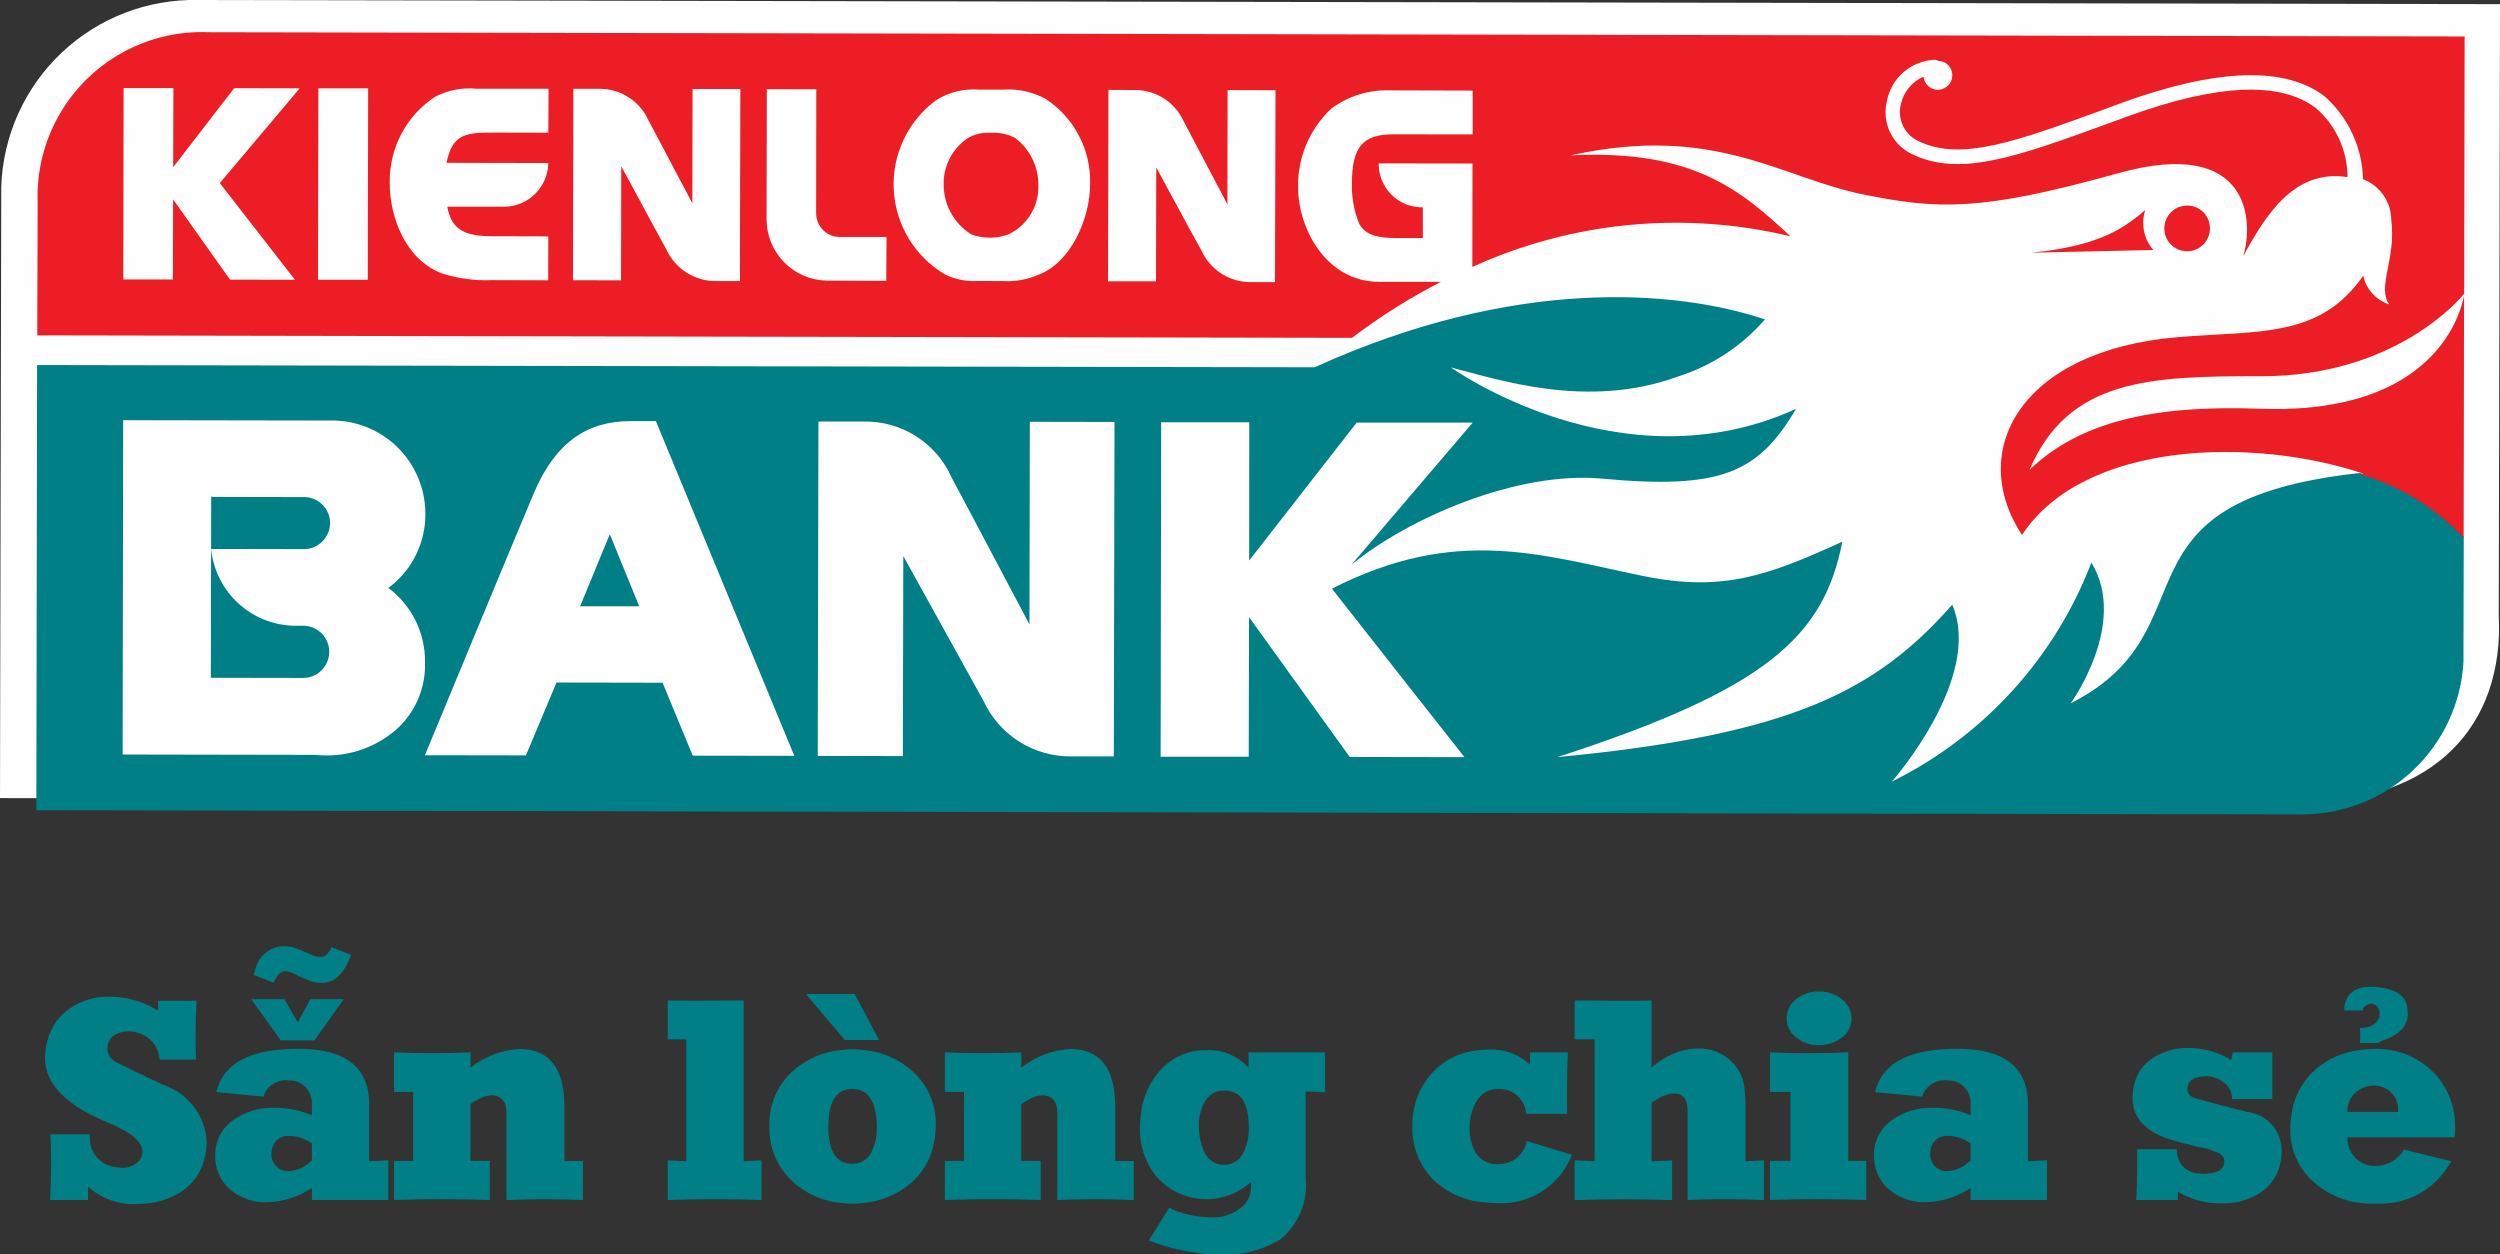 <svg xmlns="http://www.w3.org/2000/svg" xmlns:xlink="http://www.w3.org/1999/xlink" width="111.617" height="56" viewBox="0 0 111.617 56">
  <rect x="0" y="0" width="111.617" height="56" fill="#333333" stroke="none"/>
  <defs>
    <clipPath id="clip-path">
      <path id="Path_1" data-name="Path 1" d="M7.2,48.431v-.446h1.72c-.049.917-.06,1.789-.026,2.622H7.265a.926.926,0,0,0-.023-.185,1.28,1.28,0,0,0-.606-.864,1.537,1.537,0,0,0-.768-.212,1.134,1.134,0,0,0-.531.123.692.692,0,0,0-.4.632.683.683,0,0,0,.247.53,1.032,1.032,0,0,0,.172.111l.1.05.323.15.086.049.4.2.063.023,1.124.531a2.831,2.831,0,0,1,1.919,2.535,3.178,3.178,0,0,1-.112.8,2.42,2.42,0,0,1-.966,1.387A3.428,3.428,0,0,1,6.4,57.05a3.027,3.027,0,0,1-2.324-.767v.594H2.38q.063-1.2.039-2.177c0-.163-.01-.416-.026-.754H4.15v.223a1.3,1.3,0,0,0,1.224,1.247,1.12,1.12,0,0,0,.247.026.975.975,0,0,0,.607-.205.625.625,0,0,0,.273-.525c0-.314-.271-.626-.807-.941-.038-.016-.093-.041-.159-.073l-.175-.1-.789-.347L4.3,53.115c-.058-.023-.141-.065-.248-.122q-1.9-1.039-1.9-2.449a3.215,3.215,0,0,1,.125-.839,2.388,2.388,0,0,1,.976-1.373A3.031,3.031,0,0,1,5.04,47.8a3.974,3.974,0,0,1,.927.112,3.74,3.74,0,0,1,1.237.52" transform="translate(-2.146 -47.799)" fill="#007f86" clip-rule="evenodd"/>
    </clipPath>
    <clipPath id="clip-path-2">
      <rect id="Rectangle_127" data-name="Rectangle 127" width="298.665" height="613.196" fill="#007f86"/>
    </clipPath>
    <clipPath id="clip-path-3">
      <path id="Path_2" data-name="Path 2" d="M14.611,52.931v-.481a1.07,1.07,0,0,0-.279-.768.961.961,0,0,0-.735-.3,1.042,1.042,0,0,0-1.15.719l-2.1-.2q.4-1.694,2.868-1.9c.288-.026.557-.036.8-.036q3.154,0,3.154,2.486v2.535l.854-.038v1.769H14.611v-.532l-.211.12a3.639,3.639,0,0,1-1.817.511,2.381,2.381,0,0,1-1.609-.554,1.942,1.942,0,0,1-.679-1.53,1.869,1.869,0,0,1,.827-1.6,3.012,3.012,0,0,1,1.794-.531A4.29,4.29,0,0,1,14.611,52.931ZM11.9,47.75h1.487l.594,1.038.567-1.038h1.487l-1.312,1.841h-1.5Zm.113-1.082c.018-.067.041-.158.075-.275a1.335,1.335,0,0,1,1.263-1.005,1.7,1.7,0,0,1,.666.135l.556.237A1.149,1.149,0,0,0,15,45.87c.164,0,.315-.118.455-.358a.313.313,0,0,0,.026-.087l.877.346c-.3.833-.735,1.252-1.285,1.252a1.464,1.464,0,0,1-.708-.158l-.323-.135L13.79,46.6a.835.835,0,0,0-.38-.1c-.182,0-.355.172-.518.52C12.76,46.952,12.468,46.838,12.013,46.669Zm2.6,7.52c-.027-.016-.065-.04-.123-.073a1.688,1.688,0,0,0-.841-.256.729.729,0,0,0-.83.654.782.782,0,0,0,.156.651.73.73,0,0,0,.6.265,1.521,1.521,0,0,0,.989-.444.474.474,0,0,0,.049-.038Z" transform="translate(-10.295 -45.388)" fill="#007f86" clip-rule="evenodd"/>
    </clipPath>
    <clipPath id="clip-path-5">
      <path id="Path_3" data-name="Path 3" d="M18.892,57.043V55.3h.854V52.22h-.854V50.453q.851.035,1.7.036c.567,0,1.141-.013,1.715-.036v.679a3.864,3.864,0,0,1,2.181-.83q2.012,0,2.012,2.6v2.4h.827v1.744c-.575-.024-1.147-.038-1.715-.038s-1.133.014-1.7.038v-3.66a1.959,1.959,0,0,0-.06-.631.609.609,0,0,0-.6-.385,1.174,1.174,0,0,0-.469.113.538.538,0,0,0-.125.06l-.109.062-.125.074-.073.049-.049.037V55.3h.864v1.744c-.7-.024-1.414-.038-2.132-.038s-1.434.014-2.148.038" transform="translate(-18.892 -50.302)" fill="#007f86" clip-rule="evenodd"/>
    </clipPath>
    <clipPath id="clip-path-7">
      <path id="Path_4" data-name="Path 4" d="M32.01,56.889V55.12l.828.038V49.717H32.01V47.985c.62.008,1.484.008,2.6,0H35.4v7.174l.8-.038v1.769c-.69-.024-1.372-.038-2.046-.038-.69,0-1.406.014-2.145.038" transform="translate(-32.01 -47.985)" fill="#007f86" clip-rule="evenodd"/>
    </clipPath>
    <clipPath id="clip-path-9">
      <path id="Path_5" data-name="Path 5" d="M36.885,53.6a3.2,3.2,0,0,1,.867-2.319,3.783,3.783,0,0,1,2.261-1.1,3.986,3.986,0,0,1,1.164,0,3.768,3.768,0,0,1,2.238,1.073,3.121,3.121,0,0,1,.9,2.285,3.992,3.992,0,0,1-.1.862,3.09,3.09,0,0,1-1.087,1.778,3.893,3.893,0,0,1-1.945.813,3.986,3.986,0,0,1-1.173,0A3.672,3.672,0,0,1,37.775,55.9,3.23,3.23,0,0,1,36.885,53.6Zm1.631-5.929h2.177l1.09,2.054H40.251Zm1,5.924q0,1.658,1.075,1.657a.922.922,0,0,0,.866-.556,2.327,2.327,0,0,0,.224-1.077c0-.147,0-.267-.013-.357-.083-.9-.44-1.349-1.077-1.349Q39.52,51.909,39.519,53.591Z" transform="translate(-36.885 -47.667)" fill="#007f86" clip-rule="evenodd"/>
    </clipPath>
    <clipPath id="clip-path-11">
      <path id="Path_6" data-name="Path 6" d="M45.3,57.043V55.3h.854V52.22H45.3V50.453c.568.023,1.132.036,1.7.036s1.141-.013,1.713-.036v.679a3.874,3.874,0,0,1,2.184-.83q2.01,0,2.009,2.6v2.4h.828v1.744c-.573-.024-1.145-.038-1.713-.038s-1.132.014-1.7.038v-3.66a1.9,1.9,0,0,0-.063-.631.6.6,0,0,0-.594-.385,1.174,1.174,0,0,0-.469.113.558.558,0,0,0-.125.06l-.111.062-.123.074-.073.049-.052.037V55.3h.867v1.744c-.7-.024-1.413-.038-2.134-.038s-1.435.014-2.146.038" transform="translate(-45.298 -50.302)" fill="#007f86" clip-rule="evenodd"/>
    </clipPath>
    <clipPath id="clip-path-13">
      <path id="Path_7" data-name="Path 7" d="M59.5,51.149v-.693c.5.007,1.088.007,1.752,0h1.663v1.78l-.864-.035v3.893a3.126,3.126,0,0,1-1.112,2.7,4.732,4.732,0,0,1-2.919.679,8.815,8.815,0,0,1-2.97-.618l.905-1.459a4.226,4.226,0,0,0,1.705.419,2,2,0,0,0,1.6-.506,1.172,1.172,0,0,0,.346-.777v-.287a2.967,2.967,0,0,1-4.255-.284,3.324,3.324,0,0,1-.7-2.165,4.694,4.694,0,0,1,.05-.642,3.406,3.406,0,0,1,.923-1.966,2.653,2.653,0,0,1,1.963-.828,2.385,2.385,0,0,1,1.921.791m-2.222,2.644a2.5,2.5,0,0,0,.234,1.089.934.934,0,0,0,.864.594.95.95,0,0,0,.916-.606,2.435,2.435,0,0,0,.208-1.15c-.015-1.038-.38-1.56-1.1-1.56a.956.956,0,0,0-.89.547,2.09,2.09,0,0,0-.234,1.085" transform="translate(-54.64 -50.358)" fill="#007f86" clip-rule="evenodd"/>
    </clipPath>
    <clipPath id="clip-path-15">
      <path id="Path_8" data-name="Path 8" d="M72.959,51v-.544h1.695q-.036.717-.037,1.471V53.2H72.8c-.011-.049-.021-.116-.037-.2a1.2,1.2,0,0,0-1.2-.914,1.093,1.093,0,0,0-1,.579,2.226,2.226,0,0,0-.294,1.183,1.975,1.975,0,0,0,.281,1.1,1.089,1.089,0,0,0,.965.5,1.539,1.539,0,0,0,.311-.035,1.228,1.228,0,0,0,.988-1l2.028.617c-.016.041-.063.137-.136.287a3.356,3.356,0,0,1-3.237,1.867,5.472,5.472,0,0,1-.583-.037A3.647,3.647,0,0,1,68.6,56.092a3.229,3.229,0,0,1-.887-2.288,3.437,3.437,0,0,1,.773-2.311,3.167,3.167,0,0,1,2.119-1.127,4.258,4.258,0,0,1,.495-.037A2.506,2.506,0,0,1,72.959,51" transform="translate(-67.717 -50.33)" fill="#007f86" clip-rule="evenodd"/>
    </clipPath>
    <clipPath id="clip-path-17">
      <path id="Path_9" data-name="Path 9" d="M75.491,56.889V55.12l.893.038V49.717h-.893V47.985h.9q1.312.027,2.535,0v2.992a2.794,2.794,0,0,1,.487-.358,1.994,1.994,0,0,1,.371-.21,2.93,2.93,0,0,1,1.222-.285,2.094,2.094,0,0,1,1.374.476,1.939,1.939,0,0,1,.69,1.261,7.767,7.767,0,0,1,.049,1.029v2.269l.828-.038v1.769c-.554-.024-1.117-.038-1.689-.038s-1.145.014-1.723.038V52.9c0-.511-.2-.767-.607-.767a1.249,1.249,0,0,0-.492.125.277.277,0,0,0-.1.035l-.1.063-.146.088-.115.075-.049.036v2.609l.917-.038v1.769c-.718-.024-1.439-.038-2.165-.038s-1.455.014-2.19.038" transform="translate(-75.491 -47.985)" fill="#007f86" clip-rule="evenodd"/>
    </clipPath>
    <clipPath id="clip-path-19">
      <path id="Path_10" data-name="Path 10" d="M84.848,56.86V55.115h.913V52.036h-.913V50.27q1.1.049,1.866.036c.765-.007,1.309-.021,1.632-.036v4.846h.8V56.86c-.713-.024-1.434-.038-2.158-.038s-1.439.014-2.144.038m.751-8.112a1.067,1.067,0,0,1,.471-.891,1.605,1.605,0,0,1,.976-.308,1.565,1.565,0,0,1,.976.321,1.082,1.082,0,0,1,.471.891,1.028,1.028,0,0,1-.482.879,1.619,1.619,0,0,1-.989.308,1.5,1.5,0,0,1-.966-.323,1.037,1.037,0,0,1-.458-.877" transform="translate(-84.848 -47.548)" fill="#007f86" clip-rule="evenodd"/>
    </clipPath>
    <clipPath id="clip-path-21">
      <path id="Path_11" data-name="Path 11" d="M94.158,53.258v-.481a1.078,1.078,0,0,0-.279-.768.961.961,0,0,0-.735-.3,1.043,1.043,0,0,0-1.151.719l-2.1-.2q.395-1.694,2.868-1.9c.289-.026.557-.036.8-.036q3.154,0,3.155,2.486v2.535l.851-.038v1.769H94.158v-.532l-.211.12a3.647,3.647,0,0,1-1.817.511,2.424,2.424,0,0,1-1.421-.421,1.872,1.872,0,0,1-.818-1.206,2.313,2.313,0,0,1-.049-.445,1.879,1.879,0,0,1,.828-1.614,2.971,2.971,0,0,1,1.793-.531A4.3,4.3,0,0,1,94.158,53.258Zm0,1.257c-.023-.016-.065-.04-.122-.073a1.705,1.705,0,0,0-.844-.256.728.728,0,0,0-.828.654.8.8,0,0,0,.154.651.738.738,0,0,0,.6.265,1.521,1.521,0,0,0,.989-.444.225.225,0,0,0,.049-.038Z" transform="translate(-89.842 -50.291)" fill="#007f86" clip-rule="evenodd"/>
    </clipPath>
    <clipPath id="clip-path-23">
      <path id="Path_12" data-name="Path 12" d="M106.663,50.794l.066-.344h1.77v2.088h-1.8a.887.887,0,0,0-.4-.765,1.229,1.229,0,0,0-.9-.247c-.461.034-.69.216-.69.543a.411.411,0,0,0,.307.41l.172.06.112.025.226.063.208.06.693.175.4.111.544.135a1.739,1.739,0,0,1,1.543,1.769,2.427,2.427,0,0,1-.086.632,2.057,2.057,0,0,1-.975,1.272,2.986,2.986,0,0,1-1.586.409,3.614,3.614,0,0,1-1.988-.52v.371h-1.854c.021-.387.036-.788.036-1.2V54.777h1.781a1,1,0,0,0,1,1.077,1.682,1.682,0,0,0,.707-.05.5.5,0,0,0,.406-.483.4.4,0,0,0-.247-.373l-.442-.174-.236-.061-.3-.053-.416-.117-.151-.024-.406-.112c-1.263-.348-1.9-.984-1.9-1.918a2.8,2.8,0,0,1,.073-.6,1.893,1.893,0,0,1,.912-1.237,2.891,2.891,0,0,1,1.53-.4,3.655,3.655,0,0,1,1.895.543" transform="translate(-102.254 -50.251)" fill="#007f86" clip-rule="evenodd"/>
    </clipPath>
    <clipPath id="clip-path-25">
      <path id="Path_13" data-name="Path 13" d="M117.138,54.049h-4.783a1.244,1.244,0,0,0,.354.917,1.21,1.21,0,0,0,.908.357,1.455,1.455,0,0,0,1.262-.728l2.114.52c-.016.033-.065.109-.148.233A3.53,3.53,0,0,1,113.6,57a3.8,3.8,0,0,1-2.928-1.123,3.071,3.071,0,0,1-.867-2.216,4.3,4.3,0,0,1,.083-.815,3.238,3.238,0,0,1,1.029-1.818,3.646,3.646,0,0,1,1.915-.866,4.362,4.362,0,0,1,.745-.063A3.57,3.57,0,0,1,116.04,51a3.352,3.352,0,0,1,1.114,2.347A3.825,3.825,0,0,1,117.138,54.049Zm-4.919-5.663v-.112c.057-.632.46-.95,1.21-.95a2.9,2.9,0,0,1,.495.049c.669.116,1.038.405,1.1.865a2.111,2.111,0,0,1,.026.311c0,.536-.394.935-1.177,1.2-.115.057-.159.087-.135.087h-.817l-.011-.049.024-.186-.013-.3-.011-.148a.559.559,0,0,0,.175,0,.77.77,0,0,0,.7-.483.612.612,0,0,0,0-.209.411.411,0,0,0-.346-.385.4.4,0,0,0-.239.079c-.1.063-.157.117-.157.166v.063Zm.135,4.527h2.264V52.74a1.044,1.044,0,0,0-.854-.978,1.1,1.1,0,0,0-.755.1A1.087,1.087,0,0,0,112.355,52.912Z" transform="translate(-109.809 -47.323)" fill="#007f86" clip-rule="evenodd"/>
    </clipPath>
    <clipPath id="clip-path-27">
      <path id="Path_14" data-name="Path 14" d="M8.875,0,111.617.185l-.056,27.283c.251,4.919-2.892,8.353-8.824,8.345L0,35.632.056,8.342A8.622,8.622,0,0,1,8.875,0" transform="translate(0 0)" fill="none" clip-rule="evenodd"/>
    </clipPath>
    <clipPath id="clip-path-28">
      <rect id="Rectangle_153" data-name="Rectangle 153" width="298.054" height="580.95" fill="none"/>
    </clipPath>
    <clipPath id="clip-path-29">
      <path id="Path_15" data-name="Path 15" d="M105.474,22.115C93.9,23.379,99.1,29.094,92.563,32.4c0,0,2.592-3.558.927-6.285a18.162,18.162,0,0,1-8.912,9.78s4.1-4.639,2.7-7.9C83.9,31.814,80.174,33.8,69.645,34.8c9.319-3.022,11.9-5.372,12.724-9.617-3.3,1.5-5.314,2.264-8.9,1.529-4.516-.925-8.334-2.265-13.886.568.492.638,5.918,7.522,5.918,7.522l-5.124-.009-4.495-6.242-.015,6.232H51.934l.024-14.932,3.467,0,.468,0-.006,6.171,4.8-6.157,4.175,0h1.006l-5.415,6.348c2.491-2.054,7.365-4.2,11.189-3.847,5.339.5,6.986-.273,8.661-3.116C72.47,22.835,64.89,17.4,64.89,17.4c2.064.52,6.065,1.9,10.142.407a8.542,8.542,0,0,0,3.882-2.55c-4.018-1.34-11.205-1.894-20.062,2.12l-.034.018-57.046-.1L1.739,37.171l101.186.188a7.218,7.218,0,0,0,7.177-6.8l.012-5.6A10.368,10.368,0,0,0,105.474,22.115ZM14.21,34.7l-8.619-.016.024-14.927,9.211.016A4.161,4.161,0,0,1,19.107,23.9a4.067,4.067,0,0,1-1.652,3.346,4.072,4.072,0,0,1,1.636,3.3,3.862,3.862,0,0,1-1.3,3.04A4.733,4.733,0,0,1,14.21,34.7Zm16.835.036s-1.151-2.779-1.347-3.257l-4.735-.009c-.2.48-1.366,3.253-1.366,3.253l-4.51-.007S23.309,24.511,23.956,23c.957-2.245,2.367-3.2,4.287-3.2H29.4L35.58,34.743Zm18.8.033-1.853,0a4.271,4.271,0,0,1-3.969-2.485c-1.122-2.023-2.921-5.275-3.577-6.462l-.02,8.931-3.8-.007.03-14.928,2.006,0a4.2,4.2,0,0,1,3.941,2.5c1.133,2.113,2.77,5.244,3.476,6.558l.015-9.047,3.781.007Z" transform="translate(-1.739 -14.263)" fill="none" clip-rule="evenodd"/>
    </clipPath>
    <clipPath id="clip-path-30">
      <rect id="Rectangle_155" data-name="Rectangle 155" width="298.036" height="613.196" fill="none"/>
    </clipPath>
    <clipPath id="clip-path-31">
      <path id="Path_16" data-name="Path 16" d="M27.809,28.828l2.637,0c-.3-.728-.87-2.137-1.312-3.217-.443,1.082-1.021,2.485-1.324,3.214" transform="translate(-27.809 -25.614)" fill="none" clip-rule="evenodd"/>
    </clipPath>
    <clipPath id="clip-path-32">
      <rect id="Rectangle_157" data-name="Rectangle 157" width="298.665" height="613.196" fill="none"/>
    </clipPath>
    <clipPath id="clip-path-33">
      <path id="Path_17" data-name="Path 17" d="M15.411,25.025a1.165,1.165,0,0,0-1.121-1.192l-4.137-.008,0-.015-.05,0-.017,8.049V31.9l4.156.007a1.165,1.165,0,1,0-.069-2.33h-.407A3.8,3.8,0,0,1,10.1,26.15l4.169.007a1.171,1.171,0,0,0,1.139-1.132" transform="translate(-10.091 -23.808)" fill="none" clip-rule="evenodd"/>
    </clipPath>
    <clipPath id="clip-path-35">
      <path id="Path_18" data-name="Path 18" d="M48.429,6.585a2.057,2.057,0,0,0-1.082-.231h-.022a1.786,1.786,0,0,0-1,.231,2.428,2.428,0,0,0-1.087,2.074,2.635,2.635,0,0,0,1.224,2.226,2.408,2.408,0,0,0,.828.15.437.437,0,0,0,.1,0,2.39,2.39,0,0,0,.735-.146A2.332,2.332,0,0,0,49.465,8.7a2.621,2.621,0,0,0-1.036-2.116" transform="translate(-45.236 -6.354)" fill="none" clip-rule="evenodd"/>
    </clipPath>
    <clipPath id="clip-path-37">
      <path id="Path_19" data-name="Path 19" d="M101.063,16.9c6.092.012,9-3.588,9.073-3.682l.021-11.487L9.441,1.542A7.339,7.339,0,0,0,1.8,9.137v0l-.017,5.939,58.7.11a26.4,26.4,0,0,1,3.968-2.5l-2.773,0c-2.329-.007-3.61-2.354-3.605-4.254a4.684,4.684,0,0,1,1.485-3.48,4.1,4.1,0,0,1,2.565-.815l3.746.01V6.105L62.323,6.1c-1.36,0-1.843.567-1.845,2.187a4.413,4.413,0,0,0,.333,1.819c.293.544.954.615,1.557.622h1.276l0-1.367a1.94,1.94,0,0,1-1.971-1.964l4.188.007-.007,4.617a21.914,21.914,0,0,1,14.2-1.369c-2.211-2.05-4.322-3.885-9.805-3.612,6.42-1.428,9.4,1.012,13.066,1.746,3.27.655,5.172.786,11.378-.951,5.947-1.662,6.053,2.211,5.575,3.715.989-1.818,2.273-3.916,4.659-3.539a4.077,4.077,0,0,0-1.4-3.073c-1.573-1.214-4.393-1.1-8.4.356l-1.021.374C90.246,7.07,87.691,8,85.578,7.028a2.069,2.069,0,0,1-1.22-2.386A2.269,2.269,0,0,1,86.5,2.77a.333.333,0,0,1,.162.05.638.638,0,0,1,.622.613.656.656,0,0,1-.622.681A.647.647,0,0,1,86,3.525a1.757,1.757,0,0,0-1.017,1.251,1.431,1.431,0,0,0,.86,1.659C87.719,7.3,90.175,6.4,93.89,5.05l1.021-.379c4.227-1.52,7.259-1.614,9.011-.254a5.127,5.127,0,0,1,1.7,3.688,1.957,1.957,0,0,1,1.26,1.828c.224,1.746-.647,2.986-.093,3.761a1.735,1.735,0,0,1-1.159-1.282c-1.943,2.807-4.659,2.441-8.291,2.746-7.039.594-9.409,5.1-6.942,8.827,2.763-4.2,10.318-4.389,15.245-2.733-.061.006-.106.016-.169.021a10.341,10.341,0,0,1,4.64,2.841l.018-10.822c-.116.668-1.216,5.341-9.071,5.06-4.888-.179-8.1.6-10.33,2.728C92.464,17.032,96.049,16.892,101.063,16.9ZM13.289,12.594l-2.9-.006L7.849,9.007l-.01,3.573H5.622l.016-8.546,2.223,0-.01,3.533,2.722-3.527,2.927.006S10.189,7.974,9.934,8.278C10.176,8.591,13.289,12.594,13.289,12.594Zm3.251,0-2.224,0,.017-8.547,2.223,0ZM24.6,6.029l-2.526-.006c-1.205,0-1.763.1-2.019,1.349l4.544.01A1.983,1.983,0,0,1,22.69,9.333l-2.6,0c.195,1.071.823,1.317,2.054,1.317l2.456.007-.007,1.961-2.525-.007a6.465,6.465,0,0,1-2.194-.292c-1.615-.588-2.358-2.476-2.355-4.053a4.5,4.5,0,0,1,2.016-3.838,3.326,3.326,0,0,1,1.876-.362l3.2,0Zm8.555,6.624H32.116a2.414,2.414,0,0,1-2.243-1.408c-.632-1.138-1.638-3.043-2.017-3.714l-.008,5.089L25.7,12.615l.017-8.548h1.133a2.393,2.393,0,0,1,2.223,1.41c.635,1.2,1.563,2.962,1.957,3.7l.009-5.1,2.134,0Zm6.533-.009L37,12.633a2.741,2.741,0,0,1-2.656-2.72l.011-5.829,2.209.006-.007,5.517a1.058,1.058,0,0,0,1.14,1.073H39.7Zm6.81-.282a3.412,3.412,0,0,1-1.59.291l-1.122-.006a2.9,2.9,0,0,1-1.476-.291,4.672,4.672,0,0,1-.409-7.772,3.124,3.124,0,0,1,1.9-.482h1.123a3.458,3.458,0,0,1,1.9.429,4.4,4.4,0,0,1,1.966,3.774C48.792,9.887,47.916,11.825,46.5,12.362Zm10.546.338L56,12.7a2.406,2.406,0,0,1-2.237-1.406c-.638-1.14-1.649-3.044-2.021-3.716l-.01,5.086H49.588l.02-8.548,1.13.006A2.377,2.377,0,0,1,52.97,5.525c.634,1.195,1.558,2.959,1.948,3.7l.01-5.1,2.139.006Z" transform="translate(-1.782 -1.542)" fill="none" clip-rule="evenodd"/>
    </clipPath>
    <clipPath id="clip-path-39">
      <path id="Path_20" data-name="Path 20" d="M97.42,11.973l5.442-.123a1.8,1.8,0,0,1-.44-1.029,1.836,1.836,0,0,1,.077-.749c-.8.665-1.851,1.593-5.079,1.9" transform="translate(-97.42 -10.072)" fill="none" clip-rule="evenodd"/>
    </clipPath>
    <clipPath id="clip-path-41">
      <path id="Path_21" data-name="Path 21" d="M105.812,10.5a1.008,1.008,0,0,0-1.1-.917,1.019,1.019,0,1,0,1.1.917" transform="translate(-103.8 -9.574)" fill="none" clip-rule="evenodd"/>
    </clipPath>
  </defs>
  <g id="Group_6839" data-name="Group 6839" transform="translate(-247 -5651)">
    <g id="Group_1630" data-name="Group 1630" transform="translate(247 5651)">
      <g id="Group_1475" data-name="Group 1475" transform="translate(2.003 44.497)">
        <g id="Group_1474" data-name="Group 1474" clip-path="url(#clip-path)">
          <g id="Group_1473" data-name="Group 1473" transform="translate(-95.336 -89.412)">
            <g id="Group_1472" data-name="Group 1472" clip-path="url(#clip-path-2)">
              <rect id="Rectangle_126" data-name="Rectangle 126" width="16.556" height="18.587" transform="translate(90.669 84.745)" fill="#007f86"/>
            </g>
          </g>
        </g>
      </g>
      <g id="Group_1479" data-name="Group 1479" transform="translate(9.609 42.247)">
        <g id="Group_1478" data-name="Group 1478" clip-path="url(#clip-path-3)">
          <g id="Group_1477" data-name="Group 1477" transform="translate(-102.941 -87.162)">
            <g id="Group_1476" data-name="Group 1476" clip-path="url(#clip-path-2)">
              <rect id="Rectangle_128" data-name="Rectangle 128" width="17.064" height="20.76" transform="translate(98.275 82.495)" fill="#007f86"/>
            </g>
          </g>
        </g>
      </g>
      <g id="Group_1483" data-name="Group 1483" transform="translate(17.593 46.834)">
        <g id="Group_1482" data-name="Group 1482" clip-path="url(#clip-path-5)">
          <g id="Group_1481" data-name="Group 1481" transform="translate(-110.965 -91.748)">
            <g id="Group_1480" data-name="Group 1480" clip-path="url(#clip-path-2)">
              <rect id="Rectangle_130" data-name="Rectangle 130" width="17.769" height="16.075" transform="translate(106.299 87.081)" fill="#007f86"/>
            </g>
          </g>
        </g>
      </g>
      <g id="Group_1487" data-name="Group 1487" transform="translate(29.812 44.671)">
        <g id="Group_1486" data-name="Group 1486" clip-path="url(#clip-path-7)">
          <g id="Group_1485" data-name="Group 1485" transform="translate(-123.209 -89.585)">
            <g id="Group_1484" data-name="Group 1484" clip-path="url(#clip-path-2)">
              <rect id="Rectangle_132" data-name="Rectangle 132" width="13.524" height="18.238" transform="translate(118.542 84.918)" fill="#007f86"/>
            </g>
          </g>
        </g>
      </g>
      <g id="Group_1491" data-name="Group 1491" transform="translate(34.35 44.374)">
        <g id="Group_1490" data-name="Group 1490" clip-path="url(#clip-path-9)">
          <g id="Group_1489" data-name="Group 1489" transform="translate(-127.758 -89.289)">
            <g id="Group_1488" data-name="Group 1488" clip-path="url(#clip-path-2)">
              <rect id="Rectangle_134" data-name="Rectangle 134" width="16.764" height="18.7" transform="translate(123.092 84.622)" fill="#007f86"/>
            </g>
          </g>
        </g>
      </g>
      <g id="Group_1495" data-name="Group 1495" transform="translate(42.184 46.834)">
        <g id="Group_1494" data-name="Group 1494" clip-path="url(#clip-path-11)">
          <g id="Group_1493" data-name="Group 1493" transform="translate(-135.611 -91.748)">
            <g id="Group_1492" data-name="Group 1492" clip-path="url(#clip-path-2)">
              <rect id="Rectangle_136" data-name="Rectangle 136" width="17.766" height="16.075" transform="translate(130.944 87.081)" fill="#007f86"/>
            </g>
          </g>
        </g>
      </g>
      <g id="Group_1499" data-name="Group 1499" transform="translate(50.884 46.886)">
        <g id="Group_1498" data-name="Group 1498" clip-path="url(#clip-path-13)">
          <g id="Group_1497" data-name="Group 1497" transform="translate(-144.33 -91.8)">
            <g id="Group_1496" data-name="Group 1496" clip-path="url(#clip-path-2)">
              <rect id="Rectangle_138" data-name="Rectangle 138" width="17.605" height="18.448" transform="translate(139.664 87.133)" fill="#007f86"/>
            </g>
          </g>
        </g>
      </g>
      <g id="Group_1503" data-name="Group 1503" transform="translate(63.064 46.86)">
        <g id="Group_1502" data-name="Group 1502" clip-path="url(#clip-path-15)">
          <g id="Group_1501" data-name="Group 1501" transform="translate(-156.535 -91.774)">
            <g id="Group_1500" data-name="Group 1500" clip-path="url(#clip-path-2)">
              <rect id="Rectangle_140" data-name="Rectangle 140" width="16.455" height="16.185" transform="translate(151.868 87.108)" fill="#007f86"/>
            </g>
          </g>
        </g>
      </g>
      <g id="Group_1507" data-name="Group 1507" transform="translate(70.302 44.671)">
        <g id="Group_1506" data-name="Group 1506" clip-path="url(#clip-path-17)">
          <g id="Group_1505" data-name="Group 1505" transform="translate(-163.791 -89.585)">
            <g id="Group_1504" data-name="Group 1504" clip-path="url(#clip-path-2)">
              <rect id="Rectangle_142" data-name="Rectangle 142" width="17.793" height="18.238" transform="translate(159.124 84.918)" fill="#007f86"/>
            </g>
          </g>
        </g>
      </g>
      <g id="Group_1511" data-name="Group 1511" transform="translate(79.023 44.263)">
        <g id="Group_1510" data-name="Group 1510" clip-path="url(#clip-path-19)">
          <g id="Group_1509" data-name="Group 1509" transform="translate(-172.524 -89.178)">
            <g id="Group_1508" data-name="Group 1508" clip-path="url(#clip-path-2)">
              <rect id="Rectangle_144" data-name="Rectangle 144" width="13.635" height="18.645" transform="translate(167.857 84.511)" fill="#007f86"/>
            </g>
          </g>
        </g>
      </g>
      <g id="Group_1515" data-name="Group 1515" transform="translate(83.668 46.823)">
        <g id="Group_1514" data-name="Group 1514" clip-path="url(#clip-path-21)">
          <g id="Group_1513" data-name="Group 1513" transform="translate(-177.185 -91.738)">
            <g id="Group_1512" data-name="Group 1512" clip-path="url(#clip-path-2)">
              <rect id="Rectangle_146" data-name="Rectangle 146" width="17.061" height="16.184" transform="translate(172.518 87.071)" fill="#007f86"/>
            </g>
          </g>
        </g>
      </g>
      <g id="Group_1519" data-name="Group 1519" transform="translate(95.208 46.786)">
        <g id="Group_1518" data-name="Group 1518" clip-path="url(#clip-path-23)">
          <g id="Group_1517" data-name="Group 1517" transform="translate(-188.769 -91.7)">
            <g id="Group_1516" data-name="Group 1516" clip-path="url(#clip-path-2)">
              <rect id="Rectangle_148" data-name="Rectangle 148" width="15.986" height="16.271" transform="translate(184.103 87.033)" fill="#007f86"/>
            </g>
          </g>
        </g>
      </g>
      <g id="Group_1523" data-name="Group 1523" transform="translate(102.259 44.053)">
        <g id="Group_1522" data-name="Group 1522" clip-path="url(#clip-path-25)">
          <g id="Group_1521" data-name="Group 1521" transform="translate(-195.821 -88.968)">
            <g id="Group_1520" data-name="Group 1520" clip-path="url(#clip-path-2)">
              <rect id="Rectangle_150" data-name="Rectangle 150" width="16.688" height="19.015" transform="translate(191.154 84.301)" fill="#007f86"/>
            </g>
          </g>
        </g>
      </g>
      <g id="Group_1527" data-name="Group 1527" transform="translate(0 0)">
        <g id="Group_1526" data-name="Group 1526" clip-path="url(#clip-path-27)">
          <g id="Group_1525" data-name="Group 1525" transform="translate(-93.142 -42.444)">
            <g id="Group_1524" data-name="Group 1524" clip-path="url(#clip-path-28)">
              <rect id="Rectangle_152" data-name="Rectangle 152" width="120.931" height="44.654" transform="translate(88.485 38.023)" fill="#fefefe"/>
            </g>
          </g>
        </g>
      </g>
      <g id="Group_1531" data-name="Group 1531" transform="translate(1.623 13.266)">
        <g id="Group_1530" data-name="Group 1530" clip-path="url(#clip-path-29)">
          <g id="Group_1529" data-name="Group 1529" transform="translate(-94.756 -58.112)">
            <g id="Group_1528" data-name="Group 1528" clip-path="url(#clip-path-30)">
              <rect id="Rectangle_154" data-name="Rectangle 154" width="117.689" height="32.429" transform="translate(90.099 53.445)" fill="#007f86"/>
            </g>
          </g>
        </g>
      </g>
      <g id="Group_1535" data-name="Group 1535" transform="translate(25.901 23.854)">
        <g id="Group_1534" data-name="Group 1534" clip-path="url(#clip-path-31)">
          <g id="Group_1533" data-name="Group 1533" transform="translate(-119.288 -68.706)">
            <g id="Group_1532" data-name="Group 1532" clip-path="url(#clip-path-32)">
              <rect id="Rectangle_156" data-name="Rectangle 156" width="11.97" height="12.55" transform="translate(114.621 64.039)" fill="#007f86"/>
            </g>
          </g>
        </g>
      </g>
      <g id="Group_1539" data-name="Group 1539" transform="translate(9.418 22.168)">
        <g id="Group_1538" data-name="Group 1538" clip-path="url(#clip-path-33)">
          <g id="Group_1537" data-name="Group 1537" transform="translate(-102.751 -67.02)">
            <g id="Group_1536" data-name="Group 1536" clip-path="url(#clip-path-32)">
              <rect id="Rectangle_158" data-name="Rectangle 158" width="14.653" height="17.435" transform="translate(98.084 62.354)" fill="#007f86"/>
            </g>
          </g>
        </g>
      </g>
      <g id="Group_1543" data-name="Group 1543" transform="translate(42.13 5.93)">
        <g id="Group_1542" data-name="Group 1542" clip-path="url(#clip-path-35)">
          <g id="Group_1541" data-name="Group 1541" transform="translate(-135.553 -50.73)">
            <g id="Group_1540" data-name="Group 1540" clip-path="url(#clip-path-32)">
              <rect id="Rectangle_160" data-name="Rectangle 160" width="13.563" height="14.017" transform="translate(130.886 46.063)" fill="#ec1d24"/>
            </g>
          </g>
        </g>
      </g>
      <g id="Group_1547" data-name="Group 1547" transform="translate(1.663 1.439)">
        <g id="Group_1546" data-name="Group 1546" clip-path="url(#clip-path-37)">
          <g id="Group_1545" data-name="Group 1545" transform="translate(-94.796 -46.239)">
            <g id="Group_1544" data-name="Group 1544" clip-path="url(#clip-path-30)">
              <rect id="Rectangle_162" data-name="Rectangle 162" width="117.69" height="31.907" transform="translate(90.139 41.572)" fill="#ec1d24"/>
            </g>
          </g>
        </g>
      </g>
      <g id="Group_1551" data-name="Group 1551" transform="translate(90.696 9.381)">
        <g id="Group_1550" data-name="Group 1550" clip-path="url(#clip-path-39)">
          <g id="Group_1549" data-name="Group 1549" transform="translate(-184.258 -54.2)">
            <g id="Group_1548" data-name="Group 1548" clip-path="url(#clip-path-32)">
              <rect id="Rectangle_164" data-name="Rectangle 164" width="14.776" height="11.234" transform="translate(179.591 49.534)" fill="#ec1d24"/>
            </g>
          </g>
        </g>
      </g>
      <g id="Group_1555" data-name="Group 1555" transform="translate(96.651 9.174)">
        <g id="Group_1554" data-name="Group 1554" clip-path="url(#clip-path-41)">
          <g id="Group_1553" data-name="Group 1553" transform="translate(-190.212 -53.735)">
            <g id="Group_1552" data-name="Group 1552" clip-path="url(#clip-path-32)">
              <rect id="Rectangle_166" data-name="Rectangle 166" width="11.351" height="11.371" transform="translate(185.545 49.068)" fill="#ec1d24"/>
            </g>
          </g>
        </g>
      </g>
    </g>
  </g>
</svg>
